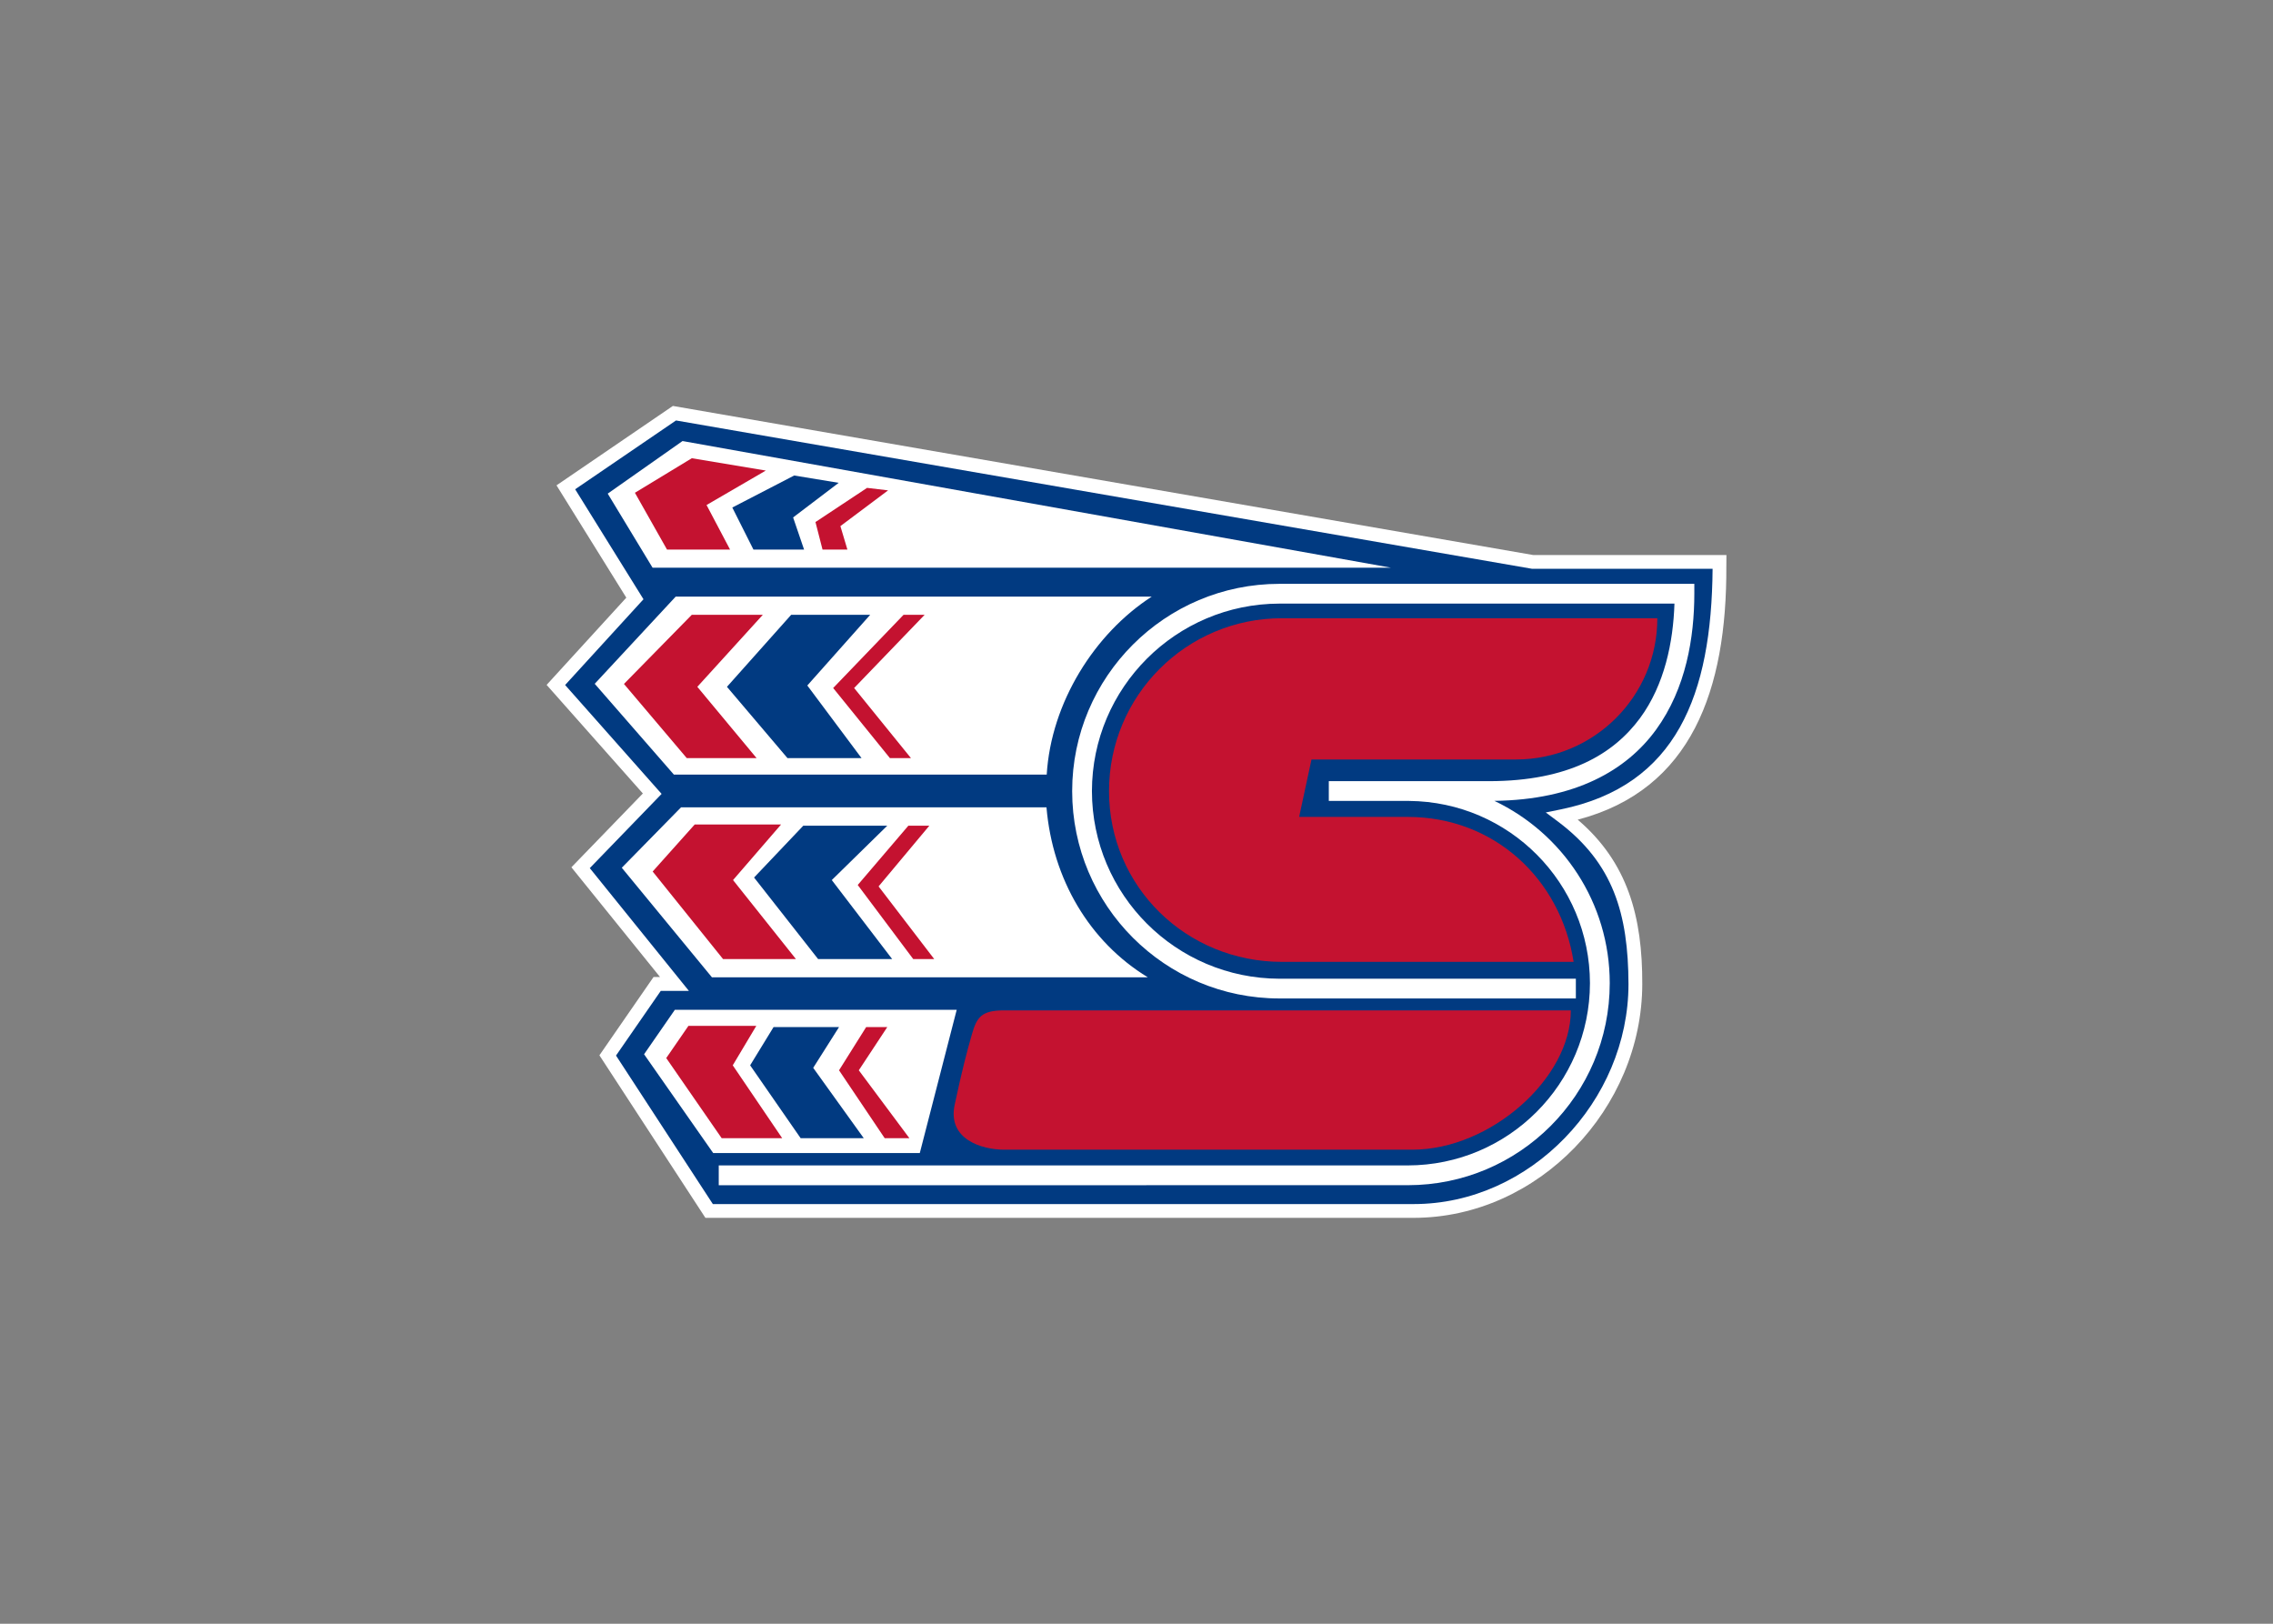 <svg clip-rule="evenodd" fill-rule="evenodd" stroke-linejoin="round" stroke-miterlimit="2" viewBox="0 0 560 400" xmlns="http://www.w3.org/2000/svg"><rect x="0" y="0" width="560" height="400" fill="#808080" stroke="none"/><g transform="matrix(.767 0 0 .767 132.941 100)"><path d="m2.255 0h378.964v260.768h-378.964z" fill="none"/><g fill-rule="nonzero"><path d="m319.131 47.88-276.321-47.88-37.377 25.506 22.42 36.071-25.598 28.019 30.915 34.872-22.955 23.711 28.47 35.238h-2.085l-17.386 25.147 34.046 52.204h227.524c40.081-.046 73.363-35.139 73.409-75.098.069-21.564-4.637-39.057-20.739-52.784 36.613-9.602 47.918-41.762 47.743-81.453l.03-3.553" fill="#fff"/><path d="m328.038 129.578-4.843.993 3.964 2.956c17.722 13.33 22.527 29.555 22.604 52.151 0 18.738-7.853 36.445-20.442 49.416-12.589 13.001-29.814 21.251-48.537 21.251h-225.133l-31.106-47.697 14.377-20.778h9.029l-31.831-39.424 23.069-23.841-30.991-34.971 25.17-27.545-21.946-35.322 32.396-22.1 274.939 47.636h58.024c-.328 40.387-11.473 69.644-48.743 77.275" fill="#013a81"/><path d="m331.246 194.142c0 21.855-25.842 44.733-50.89 44.733h-131.152c-7.165 0-18.257-3.33-15.873-14.453 2.368-11.099 3.941-17.088 5.545-22.649 1.574-5.546 3.163-7.639 10.328-7.639 7.12.008 182.042.008 182.042.008" fill="#c41230"/><path d="m237.655 57.139c-36.766 0-66.581 29.86-66.588 66.565.007 36.781 29.814 66.603 66.588 66.603h95.203v-6.34h-95.203c-33.26-.076-60.195-26.988-60.24-60.263.045-33.199 26.98-60.156 60.24-60.217h126.874c-.39 12.359-3.178 26.071-11.046 36.773-8.556 11.596-22.94 20.205-48.408 20.258h-51.57v6.348h25.789c32.137.275 58.04 26.347 58.094 58.529-.061 32.313-26.186 58.484-58.499 58.537h-221.344v6.363c.077-.015 221.344-.015 221.344-.015 35.834 0 64.854-29.074 64.854-64.885 0-25.865-15.155-48.132-37.056-58.552 25.926-.343 42.411-9.762 51.914-22.832 9.709-13.307 12.298-29.807 12.314-43.702v-3.17" fill="#fff"/><path d="m162.893 118.402c1.413-23.145 15.354-45.29 33.726-57.154h-152.908l-26.002 27.997 25.422 29.157" fill="#fff"/><path d="m195.358 183.509c-18.746-11.428-30.586-31.503-32.541-54.595h-117.379l-19.036 19.41 28.951 35.185" fill="#fff"/><path d="m273.458 51.952h-237.172l-14.406-23.787 24.031-16.89" fill="#fff"/><path d="m133.98 193.951h-90.536l-9.885 14.277 22.199 31.724h66.366" fill="#fff"/><path d="m72.663 20.755-23.772-3.957-18.273 11.092 10.313 18.249h20.251l-7.555-14.315" fill="#c41230"/><path d="m81.776 22.344 14.292 2.352-14.636 11.115 3.522 10.328h-16.263l-6.791-13.513" fill="#013a81"/><path d="m105.189 26.316 6.753.802-15.324 11.481 2.254 7.54h-7.991l-2.268-8.846" fill="#c41230"/><path d="m71.708 67.077h-22.817l-21.794 22.214 20.174 23.818h22.428l-19.036-22.894" fill="#c41230"/><path d="m80.813 67.077h25.384l-20.204 22.71 17.416 23.322h-23.787l-19.441-22.894" fill="#013a81"/><path d="m116.915 67.077h6.768l-22.65 23.52 18.25 22.512h-6.761l-18.226-22.512" fill="#c41230"/><path d="m77.567 134.429h-27.744l-13.506 15.102 22.611 28.126h23.413l-20.205-25.376" fill="#c41230"/><path d="m84.709 134.811h26.973l-17.829 17.47 19.395 25.376h-23.787l-20.572-26.193" fill="#013a81"/><path d="m118.458 134.811h6.737l-16.309 19.509 17.875 23.337h-6.745l-17.829-23.795" fill="#c41230"/><path d="m69.607 199.107h-21.801l-7.127 10.343 17.798 25.728h19.441l-15.873-23.398" fill="#c41230"/><path d="m75.153 199.497h21.03l-8.296 13.093 16.233 22.588h-20.274l-16.217-23.398" fill="#013a81"/><path d="m104.899 199.497h6.783l-9.151 13.88 16.248 21.801h-7.937l-14.659-21.801" fill="#c41230"/><path d="m238.434 178.551c-30.686 0-55.527-24.131-55.527-54.84 0-30.67 24.841-55.526 55.527-55.526h120.602c0 25.07-20.334 45.367-45.375 45.367h-65.717l-3.972 18.448h34.925c27.698 0 49.072 19.868 53.243 46.543" fill="#c41230"/></g></g></svg>